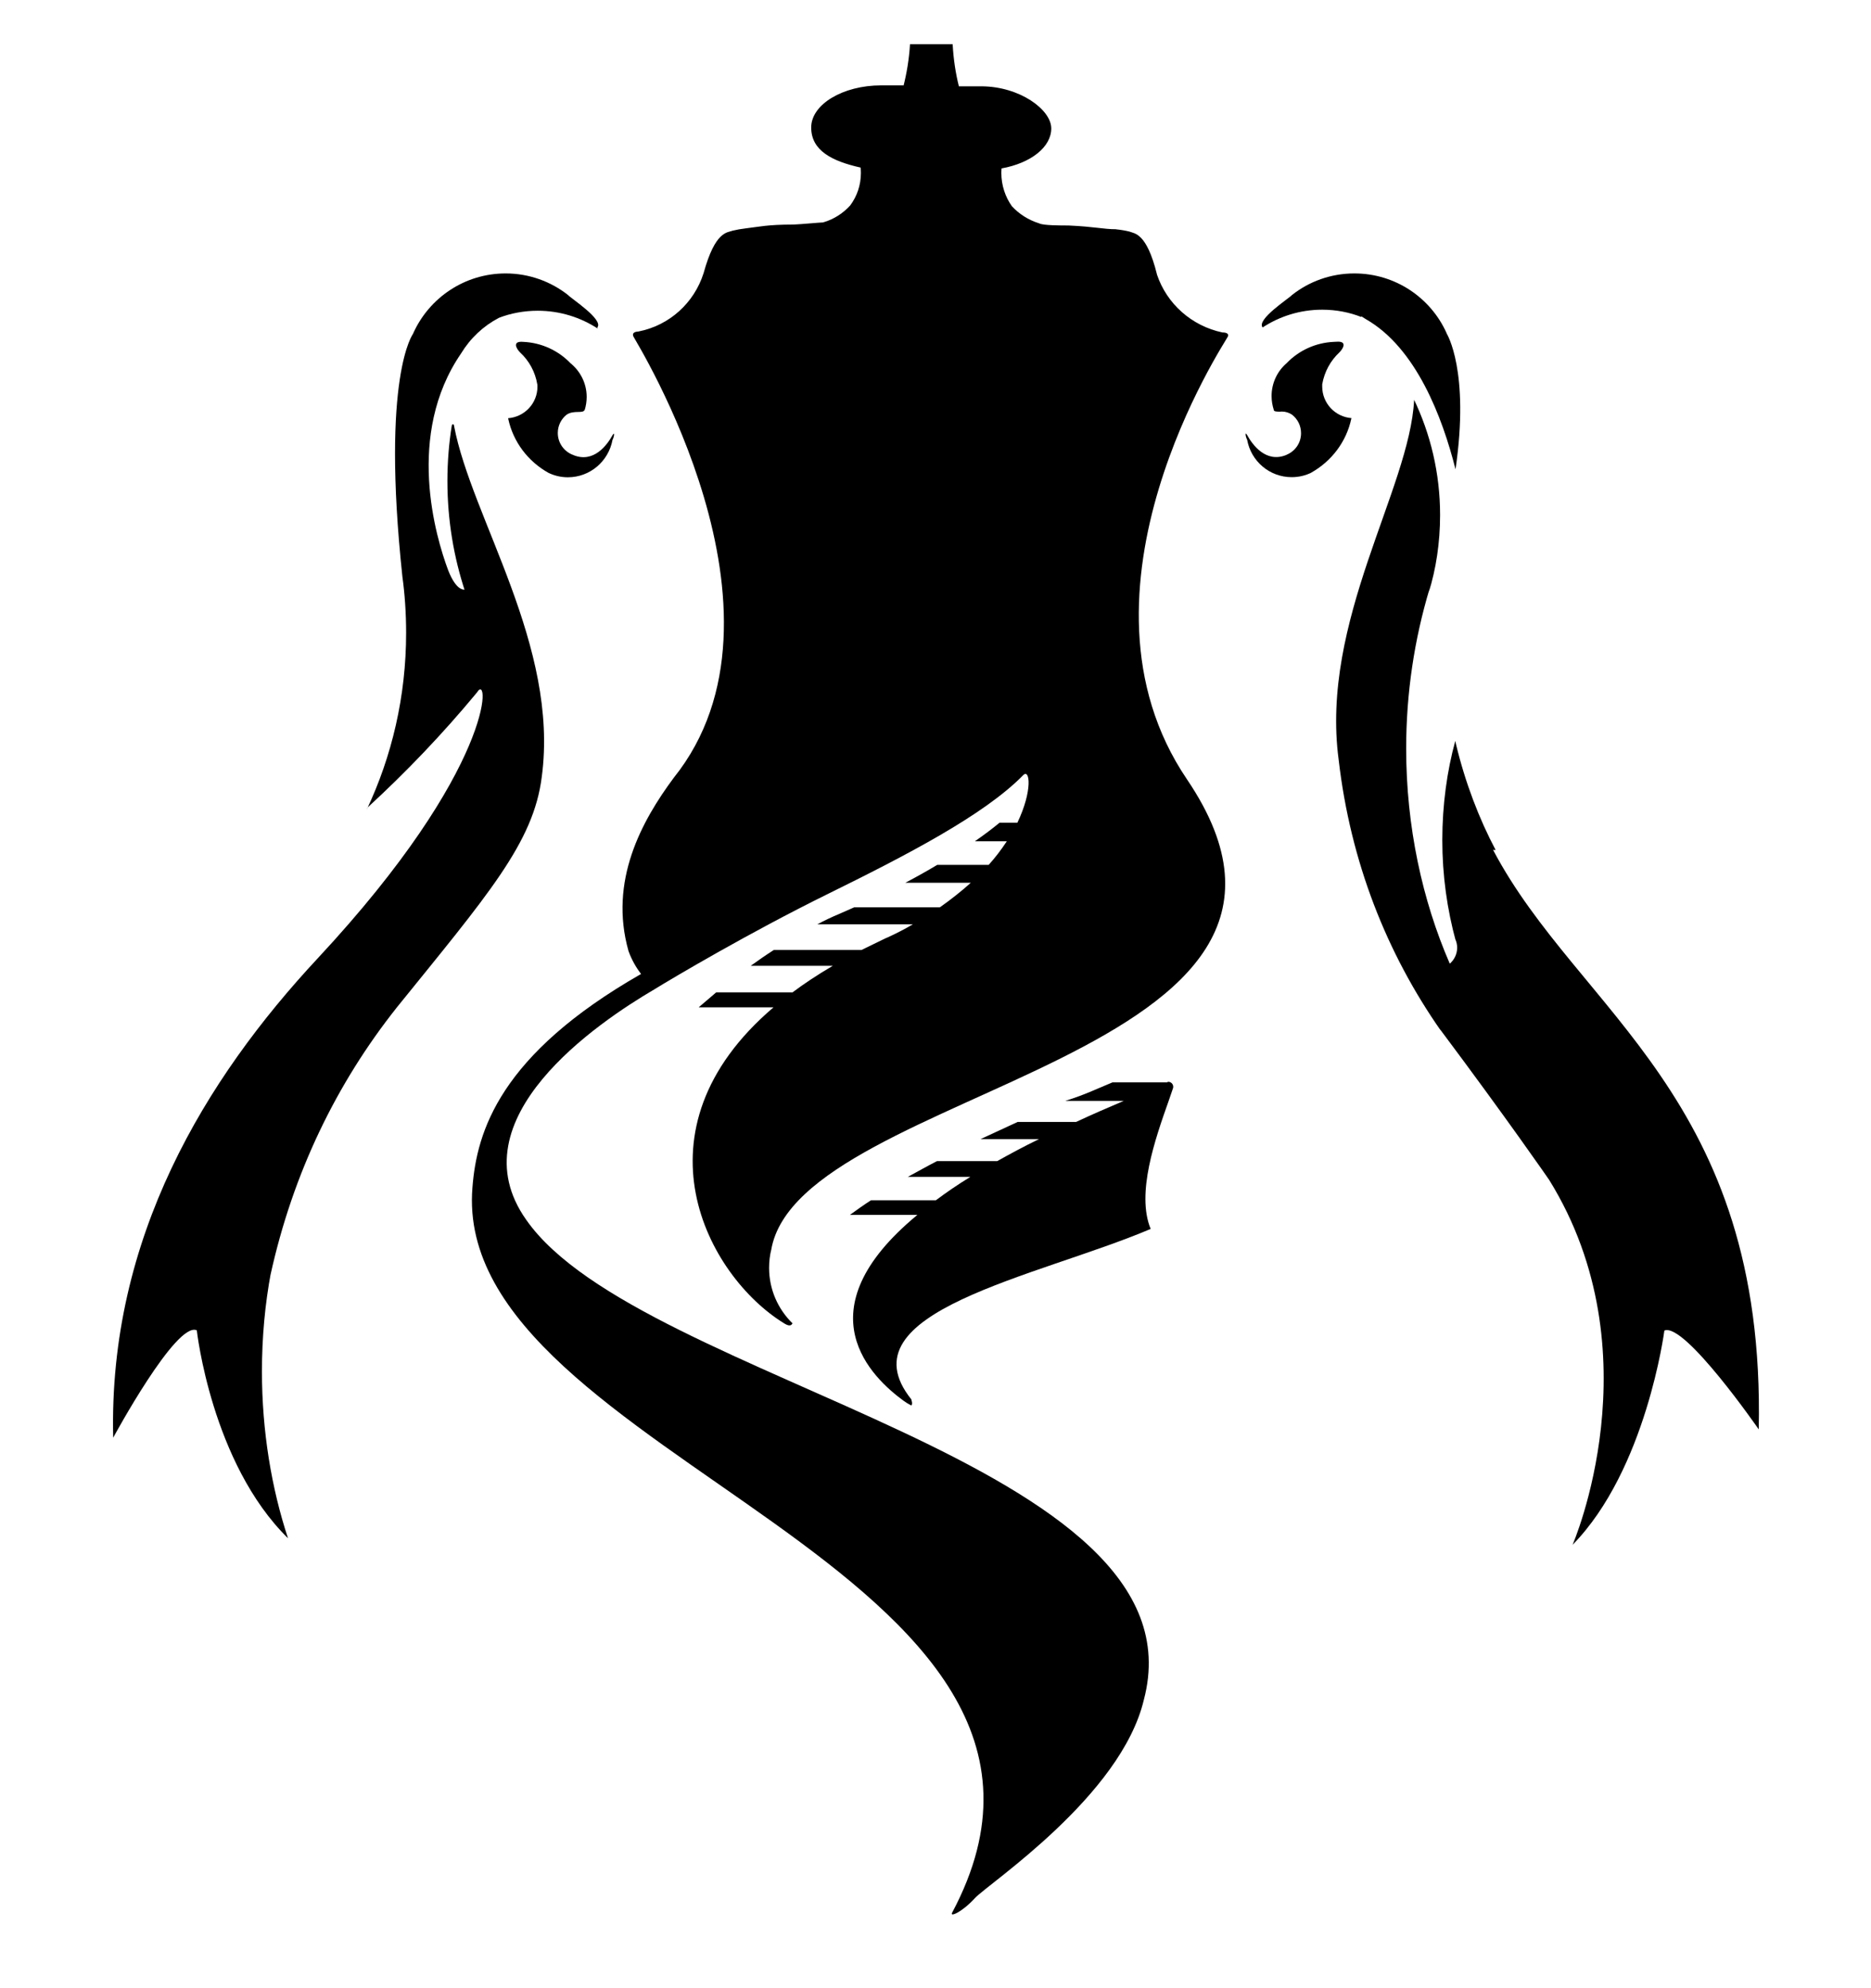 <svg width="16" height="17" viewBox="0 0 16 17" fill="none" xmlns="http://www.w3.org/2000/svg">
<g clip-path="url(#clip0_6_255)">
<path d="M4.473 2.923C4.632 2.93 4.775 2.998 4.878 3.105C4.963 3.174 5.017 3.278 5.017 3.394C5.017 3.433 5.011 3.47 5 3.506L5 3.503C4.988 3.541 4.908 3.503 4.845 3.546C4.799 3.583 4.77 3.639 4.77 3.702C4.77 3.789 4.825 3.862 4.901 3.89L4.903 3.891C5.078 3.963 5.193 3.803 5.238 3.721C5.258 3.686 5.253 3.733 5.238 3.761C5.204 3.944 5.046 4.081 4.856 4.081C4.796 4.081 4.739 4.067 4.688 4.042L4.69 4.043C4.515 3.945 4.388 3.778 4.346 3.58L4.345 3.576C4.486 3.565 4.596 3.449 4.596 3.306C4.596 3.3 4.596 3.293 4.595 3.287V3.288C4.577 3.179 4.524 3.084 4.448 3.014C4.413 2.979 4.38 2.915 4.473 2.923Z" fill="black"/>
<path d="M10.455 2.843C10.189 2.787 9.978 2.597 9.894 2.348L9.893 2.343C9.805 1.99 9.703 1.998 9.658 1.98C9.626 1.972 9.586 1.965 9.546 1.961L9.542 1.96C9.435 1.96 9.362 1.938 9.137 1.928C9.07 1.928 8.92 1.928 8.887 1.91C8.794 1.881 8.715 1.83 8.653 1.763C8.597 1.684 8.563 1.585 8.563 1.478C8.563 1.465 8.564 1.452 8.565 1.439V1.44C8.815 1.395 8.99 1.258 8.99 1.098C8.99 0.938 8.72 0.738 8.39 0.738H8.2C8.173 0.632 8.154 0.509 8.147 0.383V0.378H7.782C7.774 0.507 7.754 0.627 7.724 0.744L7.727 0.73H7.535C7.207 0.73 6.937 0.893 6.937 1.09C6.937 1.288 7.115 1.378 7.36 1.433C7.361 1.447 7.362 1.464 7.362 1.48C7.362 1.584 7.328 1.679 7.271 1.756L7.272 1.755C7.211 1.823 7.131 1.875 7.041 1.901L7.037 1.902C7.012 1.902 6.86 1.917 6.787 1.92C6.56 1.92 6.487 1.94 6.382 1.952C6.339 1.957 6.3 1.964 6.262 1.973L6.267 1.972C6.22 1.99 6.117 1.972 6.017 2.335C5.936 2.591 5.724 2.782 5.462 2.834L5.457 2.835C5.457 2.835 5.397 2.835 5.417 2.878C5.437 2.92 6.89 5.243 5.762 6.65C5.487 7.02 5.205 7.533 5.375 8.133C5.402 8.207 5.439 8.272 5.483 8.329L5.482 8.328C4.275 9.018 4.077 9.673 4.04 10.155C3.852 12.47 9.715 13.405 8.142 16.355C8.12 16.393 8.222 16.355 8.337 16.23C8.452 16.105 9.587 15.358 9.782 14.533C10.322 12.49 5.475 11.828 4.5 10.43C3.89 9.568 5.112 8.743 5.595 8.46C5.752 8.363 6.407 7.975 7.077 7.645C7.747 7.315 8.415 6.97 8.75 6.628C8.807 6.57 8.832 6.76 8.7 7.035H8.547C8.482 7.089 8.412 7.141 8.337 7.193H8.61C8.56 7.269 8.509 7.335 8.453 7.397L8.455 7.395H8.015C7.927 7.448 7.837 7.498 7.742 7.548H8.302C8.223 7.619 8.136 7.688 8.046 7.752L8.037 7.758H7.305L7.18 7.813C7.115 7.84 7.052 7.87 6.99 7.903H7.807C7.743 7.941 7.666 7.981 7.587 8.017L7.572 8.023L7.367 8.123H6.617C6.547 8.168 6.482 8.213 6.42 8.258H7.122C6.989 8.336 6.876 8.411 6.768 8.492L6.777 8.485H6.125L5.975 8.613H6.615C5.38 9.665 6.047 10.91 6.705 11.315C6.742 11.338 6.765 11.34 6.777 11.315C6.654 11.195 6.577 11.027 6.577 10.841C6.577 10.787 6.583 10.734 6.596 10.683L6.595 10.688C6.832 9.285 11.775 9.063 10.15 6.663C9.057 5.048 10.485 2.915 10.5 2.878C10.515 2.84 10.455 2.843 10.455 2.843Z" fill="black"/>
<path d="M11.408 2.923C11.248 2.93 11.106 2.998 11.003 3.105C10.924 3.173 10.874 3.274 10.874 3.386C10.874 3.428 10.881 3.468 10.893 3.505L10.892 3.503C10.892 3.52 10.92 3.52 10.947 3.52C10.952 3.52 10.957 3.519 10.962 3.519C10.994 3.519 11.023 3.529 11.048 3.545C11.096 3.582 11.126 3.639 11.126 3.704C11.126 3.788 11.075 3.859 11.001 3.889L11 3.89C10.825 3.962 10.71 3.802 10.665 3.72C10.645 3.685 10.65 3.732 10.665 3.76C10.698 3.943 10.856 4.08 11.046 4.08C11.107 4.08 11.164 4.066 11.215 4.041L11.212 4.042C11.387 3.944 11.514 3.777 11.556 3.579L11.557 3.575C11.417 3.564 11.307 3.448 11.307 3.305C11.307 3.299 11.307 3.292 11.307 3.286C11.326 3.177 11.379 3.083 11.454 3.013C11.489 2.978 11.522 2.915 11.43 2.922L11.408 2.923ZM12.79 7.268C12.648 7 12.529 6.689 12.451 6.363L12.445 6.335C12.375 6.589 12.334 6.881 12.334 7.183C12.334 7.484 12.375 7.776 12.451 8.053L12.445 8.03C12.455 8.052 12.461 8.077 12.461 8.103C12.461 8.158 12.436 8.207 12.398 8.24C12.162 7.697 12.025 7.065 12.025 6.401C12.025 5.925 12.095 5.465 12.226 5.031L12.218 5.065C12.28 4.867 12.315 4.64 12.315 4.404C12.315 4.046 12.233 3.708 12.087 3.406L12.093 3.419C12.055 4.182 11.288 5.312 11.448 6.499C11.549 7.369 11.858 8.151 12.323 8.815L12.313 8.799C12.893 9.574 13.248 10.089 13.248 10.089C14.163 11.567 13.448 13.209 13.448 13.209C14.078 12.567 14.233 11.377 14.233 11.377C14.405 11.304 15.04 12.222 15.04 12.222C15.1 9.377 13.5 8.657 12.768 7.267L12.79 7.268ZM11.64 2.71C11.541 2.671 11.427 2.648 11.307 2.648C11.117 2.648 10.941 2.705 10.794 2.802L10.798 2.8C10.74 2.733 11.025 2.55 11.048 2.523C11.193 2.408 11.379 2.338 11.582 2.338C11.933 2.338 12.235 2.547 12.37 2.847L12.372 2.853C12.372 2.853 12.57 3.17 12.447 4.013C12.335 3.568 12.11 2.975 11.682 2.73L11.642 2.705L11.64 2.71Z" fill="black"/>
<path d="M5.108 2.8C5.165 2.733 4.88 2.55 4.858 2.523C4.712 2.408 4.526 2.338 4.324 2.338C3.973 2.338 3.671 2.547 3.535 2.847L3.533 2.853C3.533 2.853 3.258 3.21 3.441 4.93C3.461 5.074 3.473 5.241 3.473 5.41C3.473 5.952 3.352 6.467 3.134 6.927L3.143 6.905C3.477 6.598 3.784 6.276 4.068 5.934L4.081 5.918C4.188 5.743 4.238 6.56 2.718 8.193C1.756 9.225 0.926 10.585 0.968 12.293C0.968 12.293 1.508 11.293 1.683 11.375C1.683 11.375 1.808 12.51 2.463 13.153C2.322 12.727 2.24 12.236 2.24 11.727C2.24 11.435 2.266 11.15 2.318 10.874L2.313 10.902C2.505 10.029 2.878 9.264 3.392 8.616L3.383 8.627C4.171 7.652 4.563 7.207 4.633 6.642C4.783 5.522 4.033 4.432 3.883 3.642C3.883 3.625 3.866 3.62 3.863 3.642C3.84 3.784 3.826 3.947 3.826 4.113C3.826 4.445 3.88 4.765 3.979 5.063L3.973 5.042C3.958 5.042 3.898 5.042 3.833 4.877C3.726 4.592 3.466 3.717 3.943 3.022C4.022 2.892 4.133 2.788 4.264 2.719L4.268 2.717C4.366 2.679 4.48 2.657 4.598 2.657C4.789 2.657 4.966 2.714 5.114 2.811L5.111 2.809L5.108 2.8Z" fill="black"/>
<path d="M9.98 9.255H9.513L9.305 9.343C9.208 9.383 9.11 9.413 9.11 9.413H9.61C9.465 9.475 9.33 9.533 9.203 9.593H8.703L8.385 9.74H8.885C8.755 9.803 8.635 9.868 8.528 9.928H8.013C7.925 9.973 7.843 10.02 7.763 10.063H8.298C8.188 10.13 8.09 10.198 8.003 10.263H7.448C7.383 10.305 7.323 10.348 7.268 10.388H7.845C6.845 11.213 7.463 11.785 7.728 11.978C7.746 11.991 7.768 12.005 7.79 12.016L7.793 12.018C7.808 12.003 7.793 11.97 7.793 11.965C7.193 11.215 8.87 10.92 9.84 10.508C9.715 10.205 9.878 9.74 9.995 9.41L10.03 9.308C10.032 9.303 10.033 9.298 10.033 9.293C10.033 9.269 10.014 9.25 9.991 9.25C9.99 9.25 9.989 9.25 9.988 9.25L9.98 9.255Z" fill="black"/>
</g>
<defs>
<clipPath id="clip0_6_255">
<rect width="16" height="16" fill="white" transform="translate(0 0.378)"/>
</clipPath>
</defs>
</svg>
